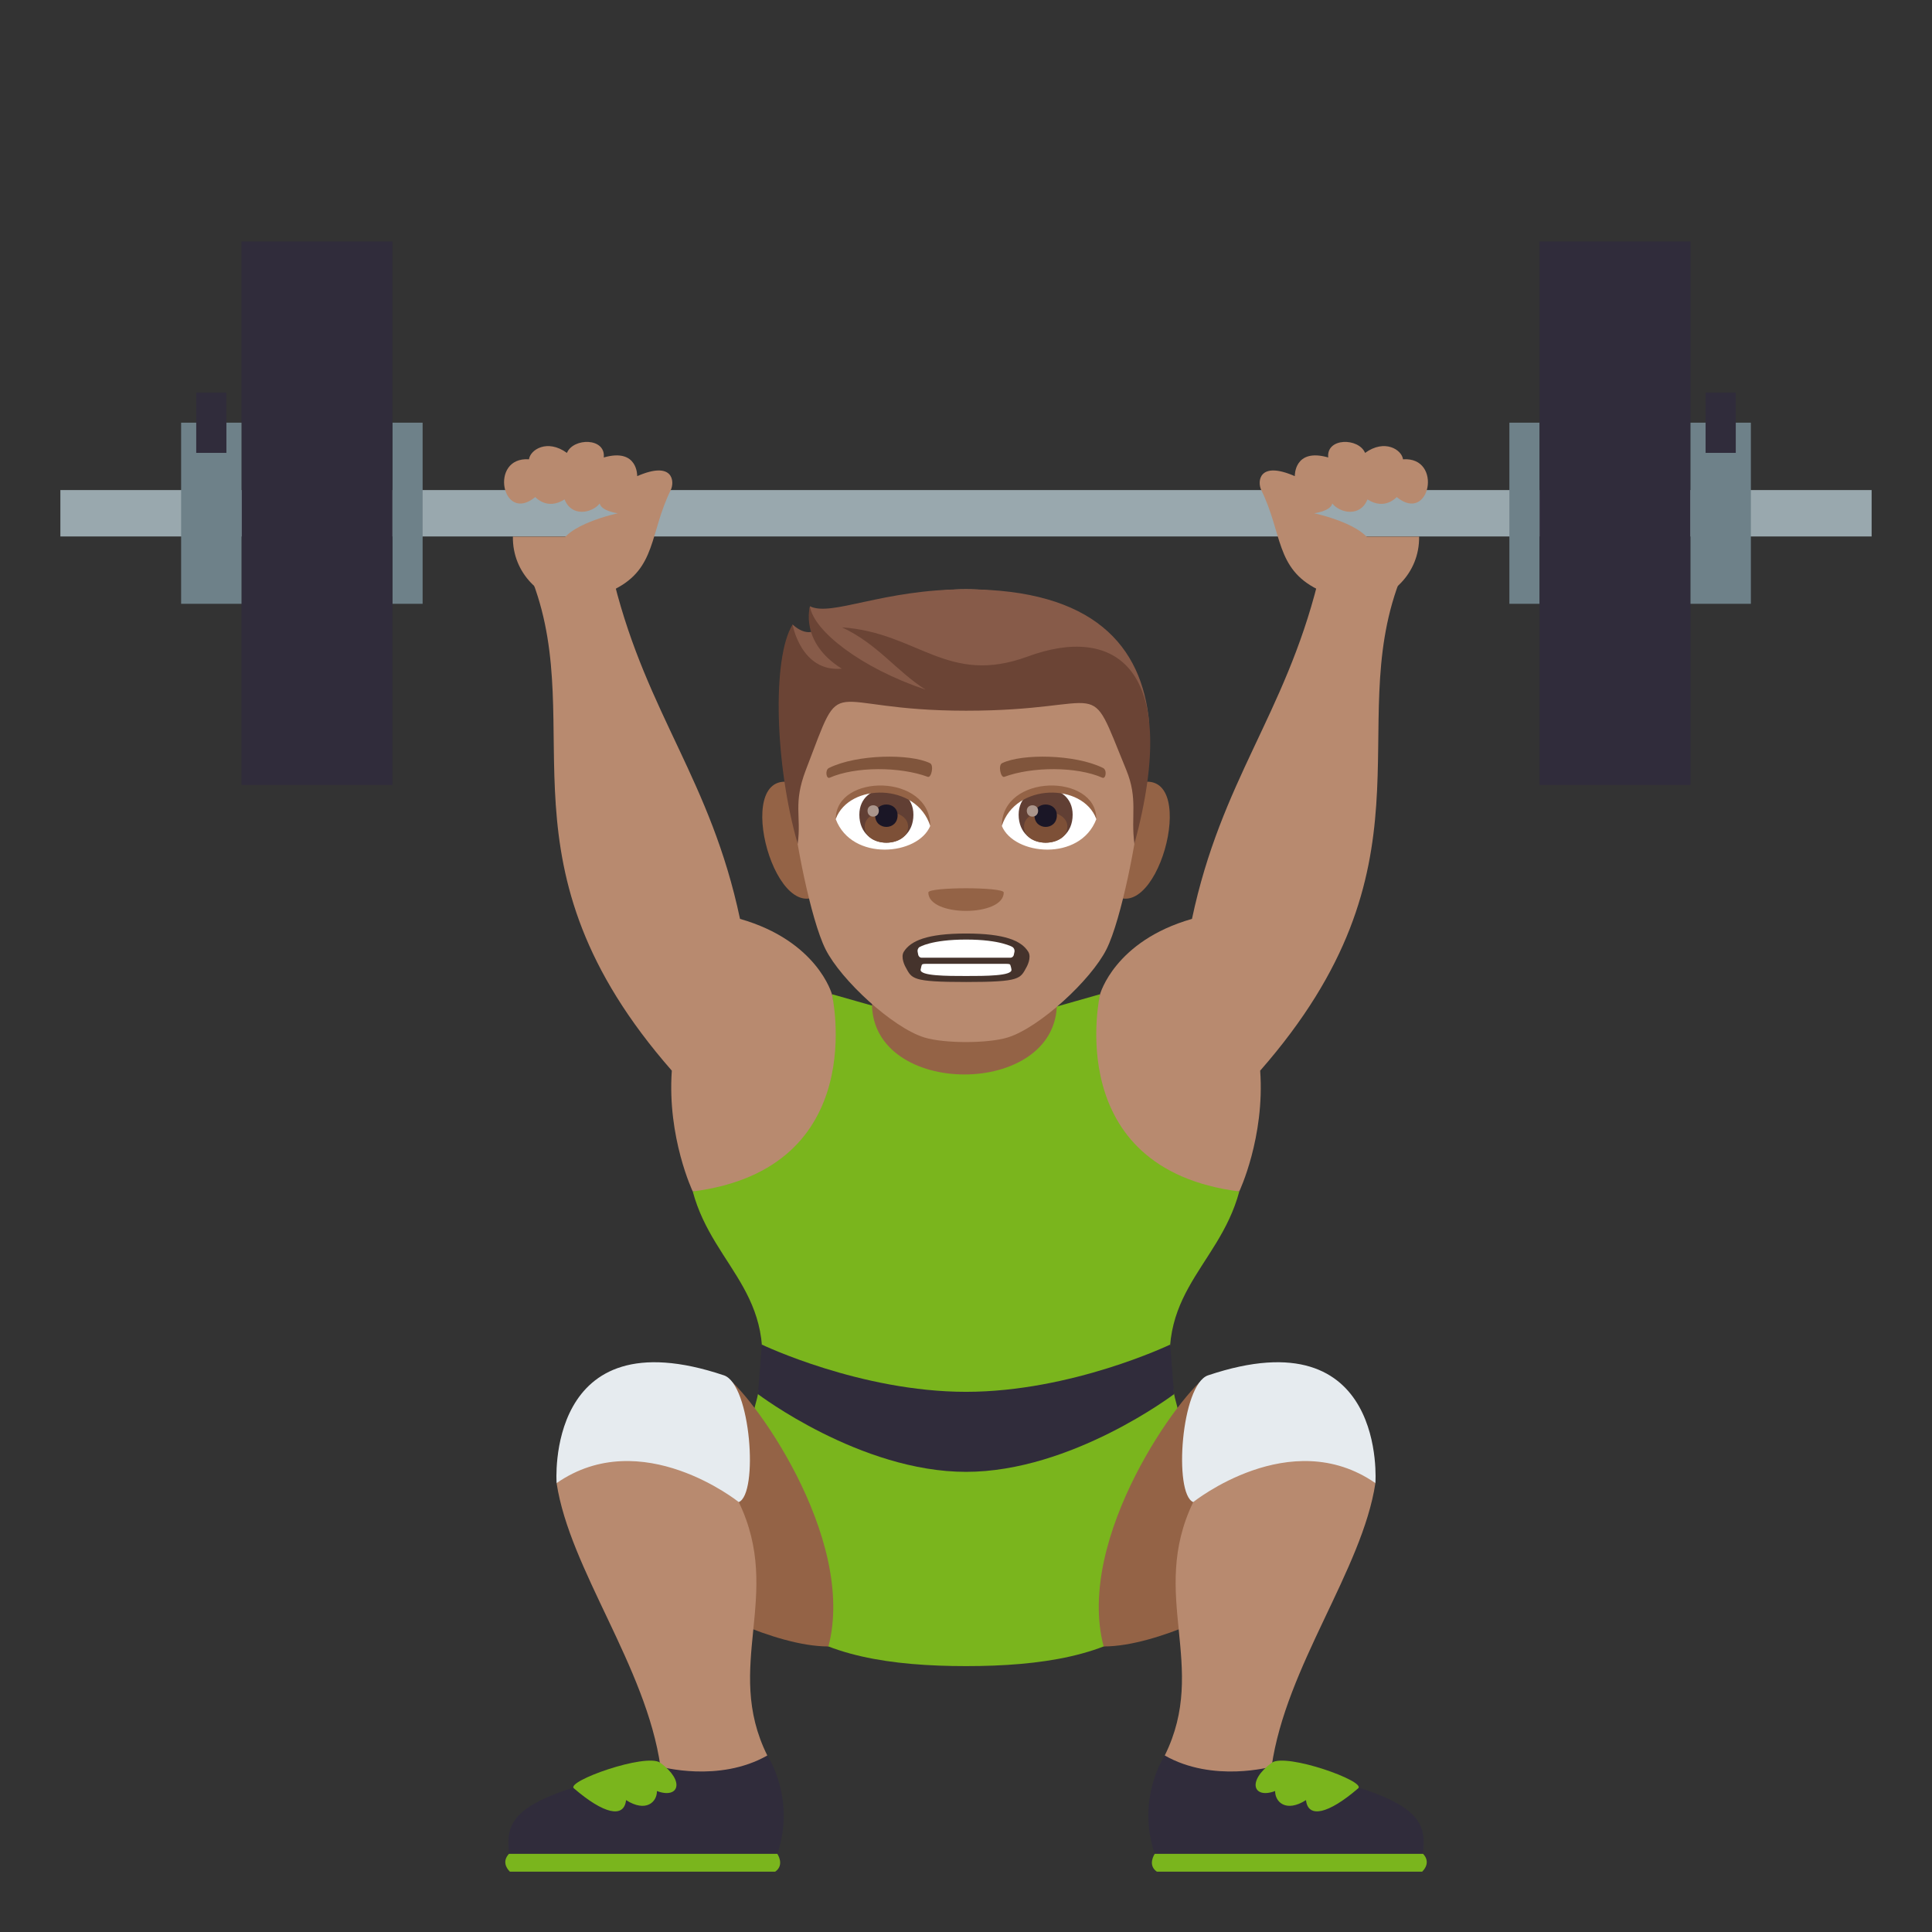 <svg enable-background="new 0 0 64 64" height="64" viewBox="0 0 64 64" width="64" xmlns="http://www.w3.org/2000/svg"><rect x="0" y="0" width="64" height="64" fill="#333333" stroke="none"/><path d="m2 16.234h60v1.537h-60z" fill="#99a8ae"/><path d="m50 14.002h1v6h-1z" fill="#6e8189"/><path d="m51 8h5v18.002h-5z" fill="#302c3b"/><path d="m56 14.002h2v6h-2z" fill="#6e8189"/><path d="m56.5 13.002h1v2h-1z" fill="#302c3b"/><path d="m13 14.002h1v6h-1z" fill="#6e8189"/><path d="m8 8h5v18.002h-5z" fill="#302c3b"/><path d="m6 14.002h2v6h-2z" fill="#6e8189"/><path d="m6.5 13.002h1v2h-1z" fill="#302c3b"/><path d="m41.053 39.468c-5.408-1.359-4.611-6.533-4.611-6.533l-4.442 1.261-4.441-1.262s.797 5.174-4.611 6.533c.697 2.613 3.098 3.475 2.043 7.186-2.043 7.193 2.076 8.539 7.01 8.539s9.053-1.346 7.01-8.539c-1.056-3.711 1.344-4.572 2.042-7.185z" fill="#7ab51d"/><path d="m38.764 44.541s-3.264 1.565-6.764 1.565-6.764-1.565-6.764-1.565l-.127 1.642s3.391 2.574 6.891 2.574 6.891-2.574 6.891-2.574z" fill="#302c3b"/><g fill="#b88a6f"><path d="m27.559 32.935s-.477-1.762-3.045-2.496c-.973-4.599-3.057-6.733-4.168-11.146h-2.691c1.824 4.871-1.342 9.393 4.6 16.174-.158 2.211.693 4.002.693 4.002 5.933-.761 4.611-6.534 4.611-6.534z"/><path d="m16.99 17.776c-.033 2.475 3.883 3.42 4 0z"/><path d="m17.732 16.465s.391.453.969.078c.234.592.906.458 1.166.136.053.255.6.324.6.324s-1.773.372-1.922 1.103c-.328 1.604 1.305 1.67 1.813 1.415 1.391-.696 1.156-1.853 1.861-3.287.133-.27.094-.987-1.111-.461 0 0 .029-.945-1.107-.619.068-.662-1.01-.657-1.221-.151-.656-.475-1.219-.1-1.256.212-1.338-.094-.891 2.158.208 1.25z"/><path d="m47.01 17.776c.033 2.475-3.883 3.42-4 0z"/><path d="m46.268 16.465s-.391.453-.969.078c-.234.592-.906.458-1.166.136-.053.255-.6.324-.6.324s1.773.372 1.922 1.103c.328 1.604-1.305 1.67-1.813 1.415-1.391-.696-1.156-1.853-1.861-3.287-.133-.27-.094-.987 1.111-.461 0 0-.029-.945 1.107-.619-.068-.662 1.01-.657 1.221-.151.656-.475 1.219-.1 1.256.212 1.338-.094.891 2.158-.208 1.25z"/><path d="m36.441 32.935s.477-1.762 3.045-2.496c.975-4.599 3.057-6.733 4.168-11.146h2.691c-1.824 4.871 1.342 9.393-4.6 16.174.158 2.211-.693 4.002-.693 4.002-5.933-.761-4.611-6.534-4.611-6.534z"/></g><path d="m28.885 33.241c0 3.136 6.125 3.136 6.125 0v-3.25h-6.125z" fill="#946346"/><path d="m26.172 25.911c-1.949-.352-.428 5.101 1.098 3.596.707-.696-.188-3.43-1.098-3.596z" fill="#946346"/><path d="m37.83 25.911c-.912.166-1.807 2.899-1.098 3.596 1.526 1.505 3.047-3.947 1.098-3.596z" fill="#946346"/><path d="m32 19.521c-4.029 0-5.973 3.049-5.729 7.29.049.853.576 3.636 1.076 4.634.512 1.021 2.221 2.595 3.268 2.921.662.205 2.109.205 2.771 0 1.047-.326 2.756-1.899 3.268-2.921.5-.998 1.027-3.781 1.076-4.634.245-4.242-1.699-7.29-5.73-7.29z" fill="#b88a6f"/><path d="m33.25 29.565c0 .813-2.498.813-2.498 0 0-.187 2.498-.187 2.498 0z" fill="#946346"/><path d="m32 19.521c-2.771 0-4.447.915-5.17.563 0 0-.078.473.205.781 0 0-.299.258-.781-.178-.461 1.493.904 2.357 5.746 2.357 4.844 0 3.688-1.181 6.068.891-.234-2.552-1.855-4.414-6.068-4.414z" fill="#875b49"/><path d="m34.051 21.746c-2.666.984-3.641-.792-6.156-.964 1.197.565 1.781 1.436 2.764 2.063-2.139-.717-3.709-1.948-3.828-2.757 0 0-.355 1.181 1.055 2.063-1.35.124-1.631-1.46-1.631-1.46-.684 1.098-.588 4.639.17 7.266.127-.938-.162-1.324.271-2.455 1.297-3.377.463-1.959 5.307-1.959 4.842 0 3.969-1.293 5.305 1.959.398.97.145 1.518.271 2.455 1.593-5.923-.698-7.255-3.528-6.211z" fill="#6b4435"/><path d="m36.316 27.138c-.539 1.41-2.73 1.203-3.131.217.305-1.585 2.835-1.722 3.131-.217z" fill="#fff"/><path d="m27.686 27.138c.537 1.41 2.73 1.203 3.131.217-.305-1.585-2.837-1.722-3.131-.217z" fill="#fff"/><path d="m36.539 25.44c-.922-.457-2.684-.479-3.342-.16-.141.062-.049.495.072.454.914-.34 2.391-.349 3.248.029.116.05.163-.257.022-.323z" fill="#80553c"/><path d="m27.461 25.44c.922-.457 2.686-.479 3.344-.16.141.062.049.495-.07.454-.918-.34-2.393-.349-3.252.029-.114.05-.161-.257-.022-.323z" fill="#80553c"/><path d="m33.744 26.987c0 1.237 1.789 1.237 1.789 0 0-1.148-1.789-1.148-1.789 0z" fill="#613f34"/><path d="m33.922 27.384c0 .709 1.436.709 1.436 0-.001-.658-1.436-.658-1.436 0z" fill="#7d5037"/><path d="m34.268 27.008c0 .513.742.513.742 0 0-.477-.742-.477-.742 0z" fill="#1a1626"/><path d="m34.014 26.857c0 .26.375.26.375 0 0-.241-.375-.241-.375 0z" fill="#ab968c"/><path d="m28.467 26.987c0 1.237 1.791 1.237 1.791 0 0-1.148-1.791-1.148-1.791 0z" fill="#613f34"/><path d="m28.645 27.383c0 .71 1.436.71 1.436 0-.001-.657-1.436-.657-1.436 0z" fill="#7d5037"/><path d="m28.99 27.008c0 .513.744.513.744 0 0-.477-.744-.477-.744 0z" fill="#1a1626"/><path d="m28.738 26.857c0 .26.375.26.375 0 0-.241-.375-.241-.375 0z" fill="#ab968c"/><path d="m36.316 27.127c0-1.513-3.131-1.513-3.131.24.448-1.439 2.684-1.439 3.131-.24z" fill="#946346"/><path d="m27.686 27.127c0-1.513 3.131-1.513 3.131.24-.448-1.439-2.684-1.439-3.131-.24z" fill="#946346"/><path d="m34.061 31.526c-.225-.361-.771-.602-2.059-.602s-1.834.24-2.061.602c-.121.191.053.502.053.502.215.391.184.502 2.008.502 1.82 0 1.793-.111 2.008-.502 0 0 .174-.31.051-.502z" fill="#45332c"/><path d="m33.607 31.524c.01-.055-.02-.123-.063-.15 0 0-.391-.25-1.543-.25-1.15 0-1.543.25-1.543.25-.045.027-.072.096-.061.15l.02.104c.01.055.059.098.111.098h2.945c.051 0 .102-.043.111-.098z" fill="#fff"/><path d="m32.002 32.331c.631 0 1.529 0 1.504-.209-.002-.037-.014-.08-.029-.127-.012-.053-.025-.066-.135-.066-.236 0-2.498 0-2.682 0-.107 0-.121.014-.135.066-.012.047-.023.09-.029.127-.023.209.875.209 1.506.209z" fill="#fff"/><path d="m23.039 53.093s2.574 1.448 4.404 1.448c.951-3.628-2.602-8.472-3.463-8.981z" fill="#946346"/><path d="m25.418 58.153s-.277 1.474-3.539.369c-.477-3.33-3.004-6.521-3.441-9.393 0 0 2.734-3.072 6.035.629 1.49 3.088-.526 5.434.945 8.395z" fill="#b88a6f"/><path d="m24.473 49.759s-3.217-2.584-6.035-.629c0 0-.41-5.572 5.543-3.57.892.3 1.15 3.923.492 4.199z" fill="#e6ebef"/><path d="m25.75 61.411c.625-1.836-.332-3.258-.332-3.258-1.605.914-3.539.369-3.539.369-4.967.969-5.133 1.74-5.016 2.889z" fill="#302c3b"/><path d="m25.68 62.001c.322-.223.07-.59.07-.59h-8.887s-.297.26.027.59z" fill="#7ab51d"/><path d="m21.873 58.392c-.484-.33-3.131.615-2.863.848.988.852 1.662 1.004 1.729.391.662.42 1.027.063 1.023-.301.711.269.955-.313.111-.938z" fill="#7ab51d"/><path d="m40.961 53.093s-2.574 1.448-4.402 1.448c-.953-3.628 2.6-8.472 3.461-8.981z" fill="#946346"/><path d="m38.584 58.153s.277 1.474 3.539.369c.477-3.33 3.004-6.521 3.439-9.393 0 0-2.734-3.072-6.035.629-1.488 3.088.526 5.434-.943 8.395z" fill="#b88a6f"/><path d="m39.527 49.759s3.217-2.584 6.035-.629c0 0 .41-5.572-5.543-3.57-.892.3-1.15 3.923-.492 4.199z" fill="#e6ebef"/><path d="m38.252 61.411c-.625-1.836.332-3.258.332-3.258 1.605.914 3.539.369 3.539.369 4.967.969 5.133 1.74 5.016 2.889z" fill="#302c3b"/><path d="m38.322 62.001c-.322-.223-.07-.59-.07-.59h8.887s.297.26-.027.59z" fill="#7ab51d"/><path d="m42.129 58.392c.484-.33 3.131.615 2.863.848-.988.852-1.662 1.004-1.729.391-.662.42-1.027.063-1.023-.301-.711.269-.955-.313-.111-.938z" fill="#7ab51d"/></svg>